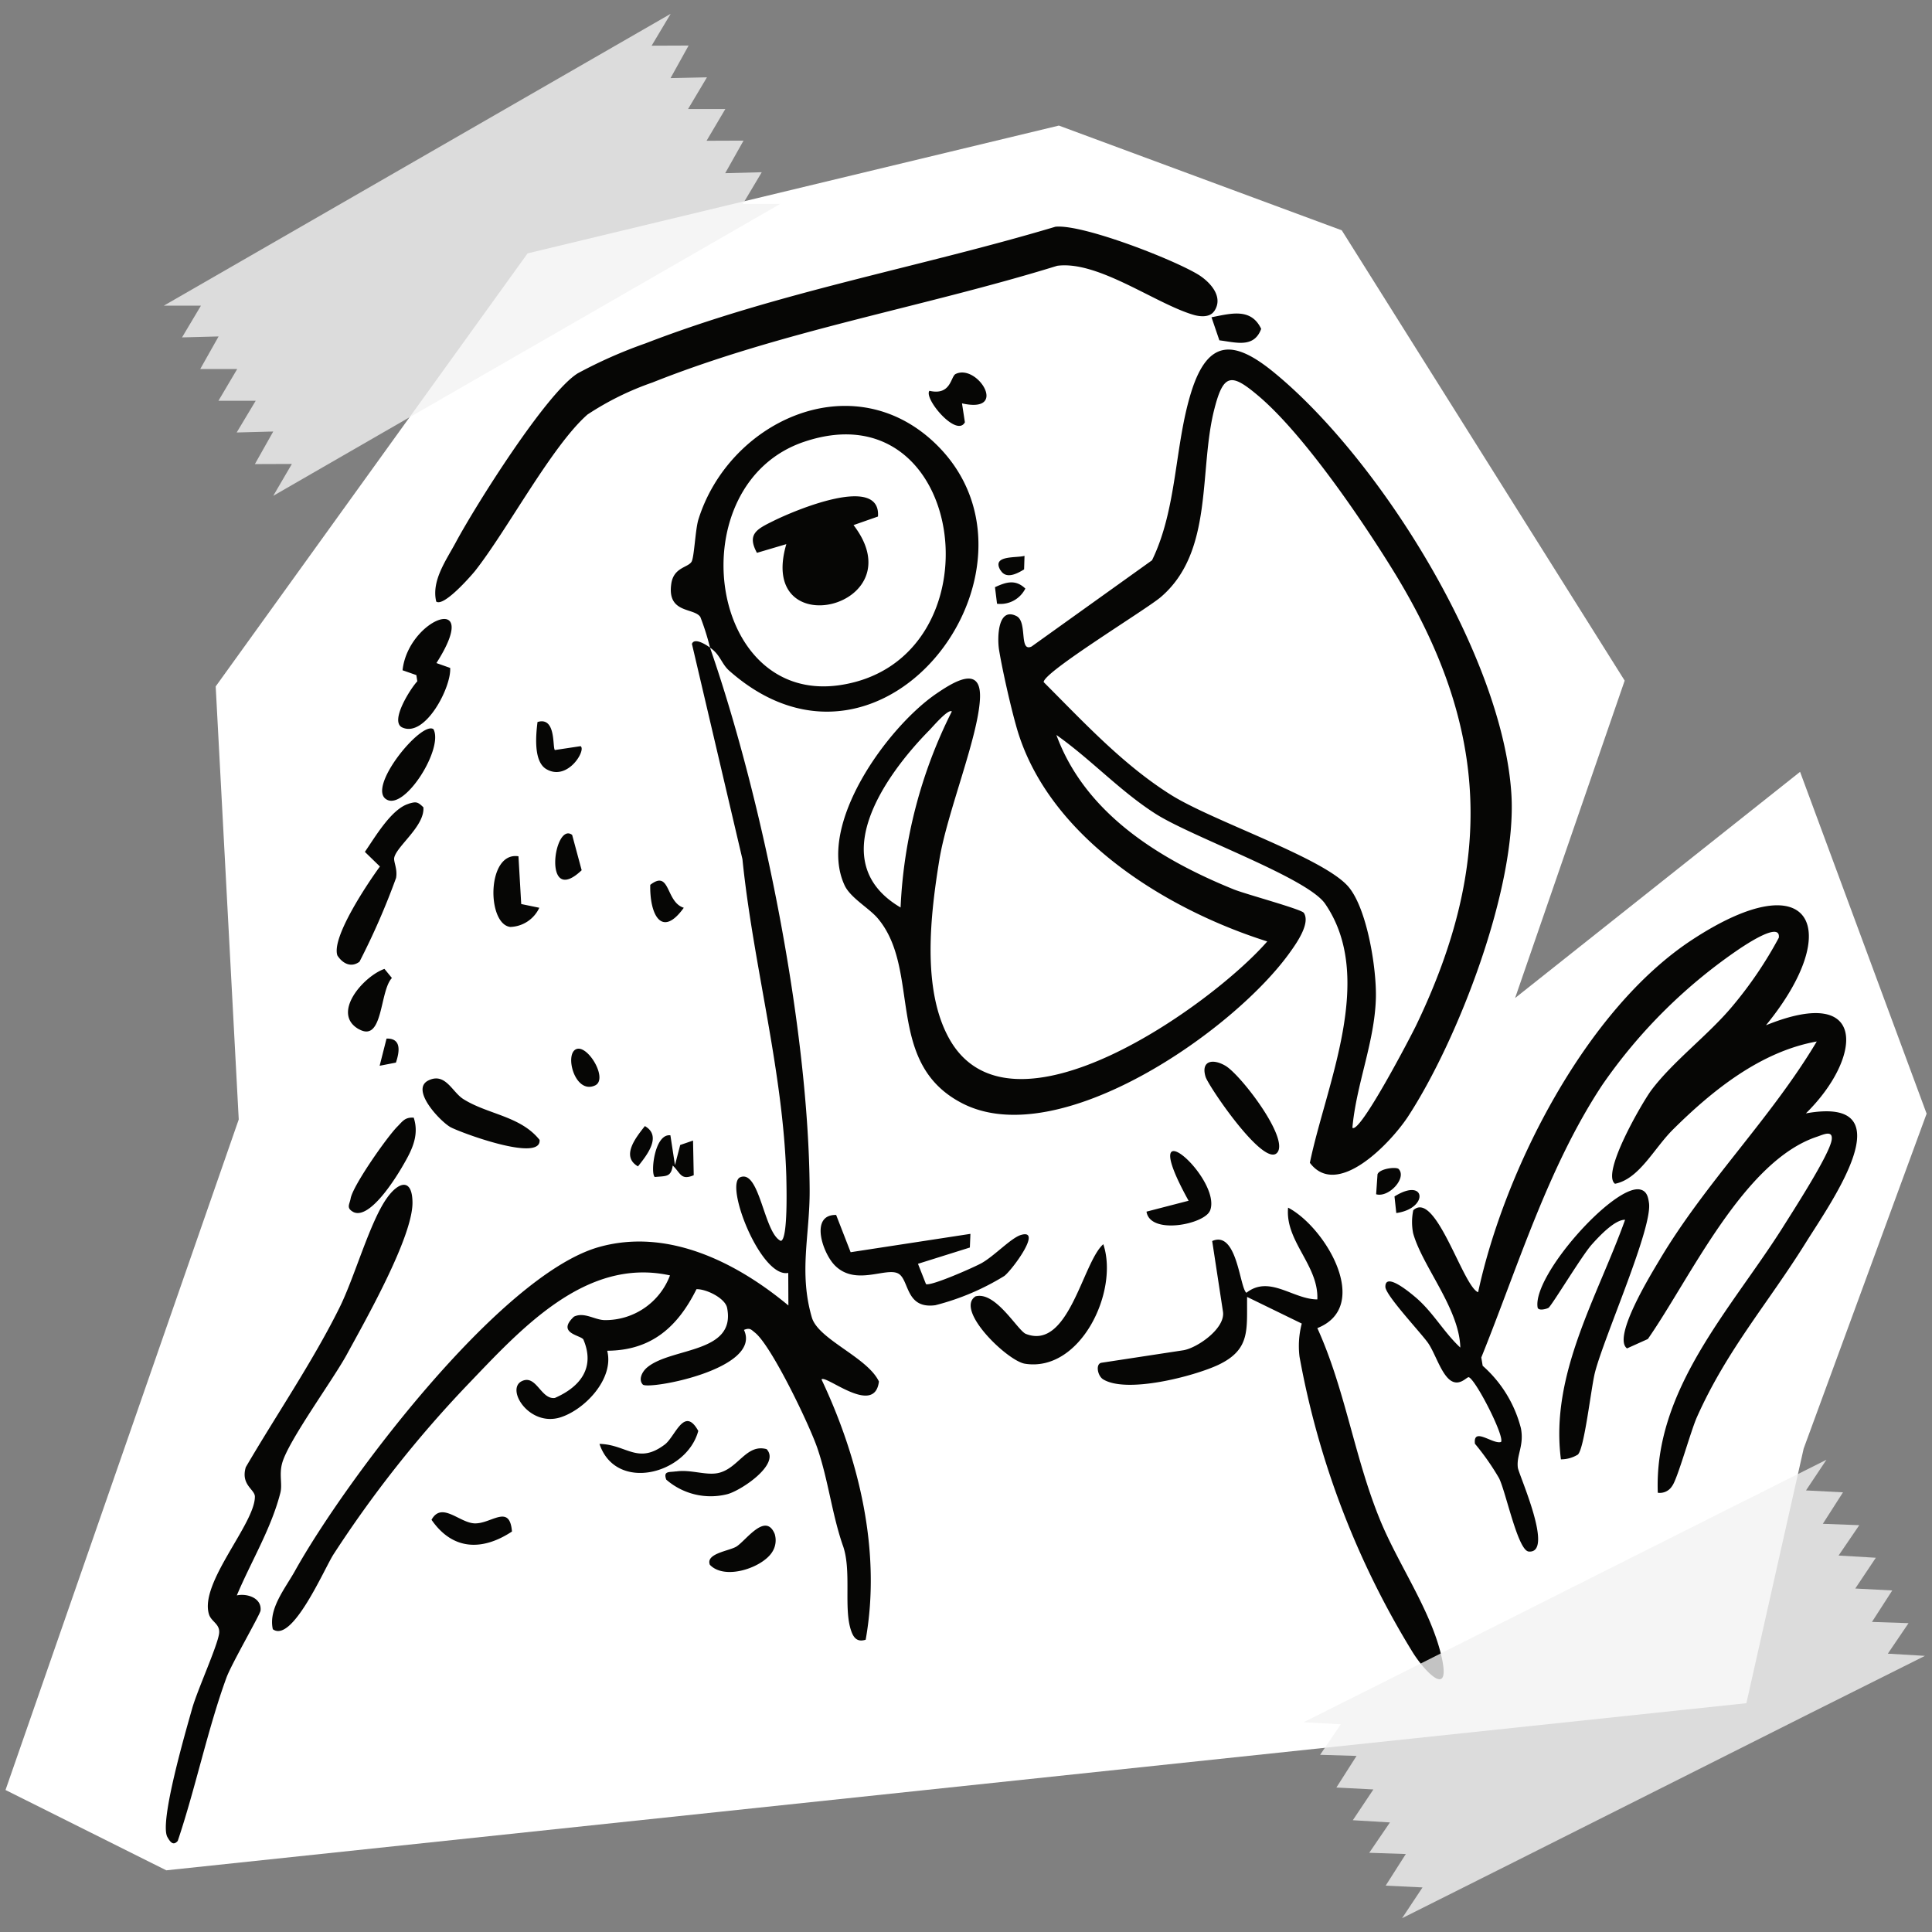 <svg xmlns="http://www.w3.org/2000/svg" viewBox="0 0 140 140"><rect x="0" y="0" width="140" height="140" fill="#808080" stroke="none"/><path fill="#FFF" d="M.4 129.71l16.9-48.59-1.67-31.38 22.6-31.38 38.5-9.26 20.5 7.59 20.5 32.63-7.94 23 20.65-16.39 9.17 24.77-8.91 24.27-4.15 18.45-114.5 12.11z"/><path fill-rule="evenodd" clip-rule="evenodd" fill="#060605" d="M130.86 90.04c-2.74 4.4-5.71 7.76-7.89 12.64-.45 1-1.41 4.5-1.8 5-.22.36-.63.55-1.04.49-.28-7.47 5.26-13.25 9-19.14.75-1.2 3.45-5.36 3.6-6.43.11-.75-.64-.37-1.06-.23-5.32 1.76-9.18 10.24-12.26 14.66l-1.51.68c-1.09-.81 1.8-5.47 2.35-6.4 3.34-5.63 8.06-10.24 11.4-15.84-4.07.73-7.57 3.55-10.42 6.38-1.39 1.38-2.44 3.58-4.2 3.93-1.02-.75 1.96-5.86 2.61-6.75 1.57-2.11 4.16-4.03 5.9-6.12a29 29 0 003.36-4.96c.15-1.23-2.48.57-2.74.73a38 38 0 00-10.06 9.95c-3.94 5.97-6.1 13.15-8.76 19.74l.1.6a9 9 0 012.77 4.52c.25 1.28-.34 1.95-.22 2.87.08.53 2.66 6.23.79 6.07-.79-.06-1.65-4.3-2.15-5.31a18 18 0 00-1.75-2.5c-.15-1.26 1.31.07 1.89-.13.27-.4-1.8-4.46-2.33-4.69-.14-.06-.68.72-1.37.2-.67-.52-1.1-2-1.6-2.7-.55-.77-3.07-3.44-3.08-4.05-.02-1.15 1.96.57 2.19.76 1.27 1.08 2.05 2.54 3.24 3.64-.07-2.83-2.76-5.9-3.42-8.29q-.16-.83.01-1.66c1.62-1.5 3.6 5.52 4.7 5.94 1.9-8.85 7.82-20.54 15.57-25.58 8.67-5.65 10.96-.71 5.3 6.22v.01c7.46-3.02 6.93 2.42 2.88 6.39 7.39-1.33 1.78 6.5 0 9.36m-35.94-5.79c1.17-5.65 4.79-13.37 1.11-18.75-1.28-1.89-9.6-4.82-12.28-6.52-2.59-1.65-4.7-3.96-7.2-5.72 2.08 5.68 7.46 9 12.83 11.18.82.34 4.92 1.44 5.1 1.71.48.72-.46 2.1-.94 2.77-4.03 5.74-16.83 14.65-23.83 11.02-5.66-2.93-2.92-9.64-6.11-13.4-.62-.73-1.96-1.47-2.39-2.37-2.06-4.39 3.1-11.47 6.62-13.89 1.26-.86 3.33-2.17 3.18.4-.16 2.83-2.39 8.24-2.94 11.62-.64 3.93-1.29 9.35.7 12.94 4.45 8.06 19.08-2.45 23.06-7.02-7.44-2.35-16.03-7.68-18.21-15.67-.4-1.42-1-4.06-1.23-5.49-.13-.89-.08-3.09 1.26-2.42.83.4.17 2.64 1.1 2.21l8.73-6.25c1.84-3.78 1.62-8.31 2.85-12.22 1.23-3.9 3.16-3.73 6.05-1.34 7.65 6.3 16.52 20.55 17.14 30.5.42 6.69-3.85 17.81-7.51 23.4-1.26 1.9-5.12 5.97-7.1 3.31m-25.94-32.7c-.28-.19-1.38 1.12-1.66 1.4-3.24 3.3-7.62 9.54-2.05 12.81a35 35 0 013.71-14.2m32.19-9.88c-2.32-3.8-6.65-10.19-9.98-13-1.94-1.64-2.52-1.64-3.18.95-1.15 4.46-.02 10.35-3.9 13.65-1.09.92-8.52 5.44-8.47 6.15 2.88 2.88 5.7 5.94 9.16 8.13 3.04 1.94 11.2 4.61 12.95 6.73 1.34 1.62 2.03 5.96 1.96 8.09-.1 3.16-1.42 6.2-1.7 9.34.54.49 4.35-6.84 4.64-7.46 5.59-11.65 5.3-21.4-1.48-32.58m-12.8-17.02l-.57-1.67c1.37-.26 2.86-.72 3.6.84-.52 1.43-1.86.97-3.04.83M72.5 41.33c-.67-1.12 1.13-.88 1.74-1.05l-.03.98c-.49.3-1.3.74-1.7.07m-.26 2.43l-.15-1.21c.8-.37 1.48-.59 2.2.1-.39.77-1.2 1.2-2.05 1.1m15.73-21.2c-.32.48-1.06.4-1.54.25-2.76-.83-6.89-3.93-9.83-3.54-9.7 3-19.9 4.7-29.34 8.46a21 21 0 00-4.7 2.32c-2.6 2.29-5.82 8.39-8.16 11.35-.38.46-2.27 2.6-2.8 2.2-.36-1.52.73-3 1.43-4.31 1.43-2.66 6.57-10.84 8.83-12.23a34 34 0 014.91-2.17c9.6-3.71 19.86-5.51 29.7-8.45 1.98-.2 8.64 2.4 10.4 3.5.84.54 1.81 1.6 1.1 2.63M31.63 48.05l.99.35c.1 1.38-1.8 5.06-3.46 4.32-.97-.43.64-2.9 1.08-3.35l-.07-.45-1-.35c.4-3.74 5.83-5.81 2.46-.53m-.22 4.8c.74 1.37-2 5.78-3.35 5.12-1.6-.77 2.47-5.76 3.35-5.12m-1.8 5.4c.54-.16.65-.15 1.07.26.11 1.35-1.92 2.8-2.11 3.64-.07.3.25.81.13 1.48a52 52 0 01-2.65 6.07c-.62.46-1.23.12-1.6-.45-.46-1.3 2.23-5.29 3.08-6.45l-1.09-1.06c.73-1.05 1.91-3.1 3.16-3.48m-1.58 28.59c.84-1.2 1.84-1.51 1.87.26.05 2.51-3.47 8.68-4.78 11.09-1.03 1.87-4.26 6.28-4.67 7.86-.22.82.03 1.5-.12 2.11-.66 2.6-2.13 5-3.16 7.45.72-.16 1.82.17 1.72 1.1-.03.28-2.08 3.82-2.46 4.83-1.36 3.71-2.26 8.07-3.54 11.86-.33.38-.55.07-.75-.28-.6-1.07 1.34-7.7 1.79-9.3.37-1.33 1.85-4.56 1.96-5.47.07-.67-.55-.82-.73-1.35-.74-2.27 3.33-6.58 3.32-8.55 0-.53-1.04-.84-.66-2.13 2.2-3.77 4.85-7.65 6.78-11.54 1.1-2.2 2.2-6.2 3.43-7.94m-2-12.25c-2.06-1.14.32-3.85 1.84-4.38l.54.66c-.9.94-.62 4.68-2.37 3.72M28.69 77l-1.18.23.5-1.97c1.12-.03.93.99.68 1.74m.42 7.61c-.54.92-2.33 3.74-3.48 3.23-.57-.3-.3-.55-.22-1 .17-.94 2.64-4.46 3.39-5.21.38-.38.54-.68 1.18-.64.44 1.35-.2 2.48-.87 3.62m14-5.95c-1.46.66-2.23-2.31-1.34-2.64.84-.32 2.33 2.2 1.34 2.64M41.46 60.5l.69 2.56c-2.86 2.72-2.02-3.56-.69-2.56m-1.25-6.15l1.86-.28c.43.27-.93 2.56-2.47 1.67-.95-.54-.77-2.46-.65-3.42 1.37-.42 1.07 1.88 1.26 2.03M39.1 82.6c.15 1.67-5.84-.57-6.47-.93-.76-.44-2.9-2.71-1.6-3.37 1.24-.62 1.73.83 2.54 1.34 1.77 1.12 4.14 1.22 5.53 2.96m-.02-16.82a2.4 2.4 0 01-2.1 1.39c-1.72-.2-1.72-5.48.59-5.12l.2 3.46zm9.5 16.49l.33 2.16.38-1.46.93-.32.05 2.51c-.94.4-.95-.16-1.52-.7-.13.85-.47.75-1.3.83-.33-.23-.03-3.17 1.13-3.02m-1.85-.67c1.27.73.12 2.14-.5 2.92-1.27-.73-.12-2.13.5-2.92m2.82-15.82c-1.63 2.27-2.48.43-2.43-1.66 1.47-1.14 1.1 1.25 2.43 1.66M69.92 30.6c-.6 1.13-3-1.73-2.57-2.28 1.58.36 1.53-1.04 1.9-1.22 1.58-.77 3.88 2.9.46 2.13zM43.35 90.38c5.02-1.44 10.03 1.1 13.78 4.22l-.01-2.36c-2 .4-4.68-6.5-3.46-6.94 1.4-.53 1.7 4.07 2.92 4.62.53-.08.41-4 .4-4.66-.23-7.7-2.4-15.34-3.18-23l-3.66-15.6c.18-.5 1.09.1 1.31.27 3.85 11.1 7.16 27.59 7.22 39.3.02 3.25-.8 5.95.16 9.24.47 1.6 4.03 2.88 4.86 4.64-.31 2.55-3.87-.53-4.16-.15 2.73 5.78 4.34 12.48 3.2 18.86-.6.19-.87-.12-1.05-.64-.58-1.65.07-4.43-.63-6.26-.77-2.27-1.03-4.64-1.8-6.92-.54-1.64-3.34-7.48-4.54-8.43-.3-.24-.37-.37-.8-.2 1.34 2.85-6.95 4.36-7.33 3.96-.33-.35-.07-.93.34-1.26 1.76-1.44 6.42-.99 5.77-4.29-.13-.7-1.5-1.38-2.22-1.36-1.36 2.73-3.26 4.44-6.47 4.46.52 2.01-1.61 4.27-3.4 4.83-2.26.7-3.98-2.06-2.78-2.63 1.05-.5 1.38 1.36 2.39 1.22 1.83-.8 2.93-2.18 2.07-4.22-.14-.33-2-.44-.69-1.67.75-.36 1.5.24 2.23.25a5 5 0 004.73-3.24c-6.16-1.35-10.88 3.98-14.75 8.01a84 84 0 00-9.63 12.2c-.64.98-2.98 6.47-4.4 5.43-.33-1.47.87-2.92 1.59-4.2 3.63-6.53 14.82-21.4 21.99-23.48m5.3-48.12c.19-1.15 1.2-1.13 1.46-1.55.2-.32.27-2.33.5-3.07 2.19-7 10.8-11.1 16.8-5.84 9.87 8.7-3.16 26.9-14.57 16.8-.58-.52-.63-1.15-1.39-1.67q-.28-1.14-.7-2.22c-.46-.7-2.45-.22-2.1-2.45m12.26 7.38c11.65-1.79 9.28-21.6-2.6-17.64-9.15 3.04-7.12 19.13 2.6 17.64m2.71-12.21l-1.77.62c4.58 5.97-7.04 8.76-4.87 1.38l-2.13.63c-.74-1.36 0-1.72 1.17-2.3 1.5-.75 7.83-3.44 7.6-.33M34.4 110.39c1.22.03 2.53-1.45 2.7.59-2.14 1.41-4.29 1.38-5.83-.85.74-1.35 2.03.23 3.13.26m13.78-5.72c.76-.58 1.4-2.82 2.42-.98-.85 3.15-5.98 4.47-7.16.94 1.97.04 2.77 1.53 4.74.04m.8 1.96c1.07-.17 2.2.32 3.11.1 1.43-.35 2-2.12 3.46-1.72 1.04 1.1-1.91 3.04-2.87 3.27a4.9 4.9 0 01-4.4-1.06c-.24-.66.24-.52.7-.6m4.4 5.44c.71-.47 2.1-2.5 2.76-.9.13.44.07.91-.18 1.3-.7 1.13-3.43 2.08-4.52.93-.33-.83 1.43-1 1.94-1.33m7.13-20.35c-.9-.89-1.85-3.71.08-3.67l1.05 2.7 8.68-1.33-.04.99-3.76 1.18.58 1.47c.35.17 3.47-1.21 4.03-1.52.94-.53 2.13-1.82 2.85-2.04 1.6-.48-.64 2.54-1.2 2.97a18 18 0 01-5 2.12c-2.21.3-1.87-1.91-2.72-2.31-.91-.43-3.06.92-4.55-.56m13.83 4.95c3.12 1.22 4.11-5.2 5.61-6.5 1.15 3.43-1.67 9.3-5.68 8.66-1.27-.2-5.1-3.9-3.58-4.88 1.46-.4 3.06 2.49 3.65 2.72M88.8 77.23c1.1.65 4.56 5.16 3.78 6.26-.9 1.28-5.01-4.78-5.22-5.46-.35-1.15.5-1.35 1.44-.8m-1.12 10.5c-.4.99-4.34 1.78-4.6.07l3.05-.79c-4.05-7.32 2.5-1.58 1.55.73m13.5.16l-.13-1.2c2.28-1.43 2.5.87.14 1.2m-1.47-1.36l.1-1.45c.17-.42 1.36-.55 1.53-.38.62.65-.72 2.1-1.63 1.83m-19.9 12.21l5.9-.9c.99-.14 3.1-1.58 2.9-2.81l-.78-5.11c1.81-.8 1.99 3.4 2.48 3.75 1.67-1.31 3.38.48 5.14.48.1-2.48-2.35-4.21-2.12-6.65 2.71 1.42 6.1 7.15 2.12 8.73 2 4.4 2.67 9.26 4.48 13.74 1.3 3.26 3.7 6.6 4.5 9.98.76 3.21-1.16 1.22-2.06-.21a62 62 0 01-8.21-21.43q-.15-1.21.16-2.41l-3.96-1.93c-.03 2.37.27 3.81-2.1 4.93-1.76.82-6.66 2.1-8.35 1.03-.4-.27-.54-1.12-.1-1.19m38.99-12.56c.52.09.62.54.68.97.28 1.8-3.24 9.68-3.91 12.28-.28 1.07-.77 5.58-1.25 5.97q-.57.34-1.22.34c-.8-6.16 2.65-11.77 4.65-17.36-.76-.02-1.93 1.25-2.42 1.8-.7.78-2.9 4.43-3.13 4.58-.13.08-.74.25-.79-.03-.37-2.32 5.49-8.86 7.39-8.55"/><path opacity=".8" fill="#F2F2F2" d="M97.16 124.95l-1.5 2.21 2.64.08-1.46 2.29 2.68.14-1.49 2.23 2.69.16-1.5 2.2 2.65.09-1.46 2.29 2.67.13-1.48 2.23 8.1-4.06 21.69-10.9 8.1-4.05-2.69-.16 1.5-2.21-2.65-.09 1.47-2.28-2.68-.14 1.49-2.23-2.7-.16 1.5-2.2-2.64-.1 1.46-2.28-2.68-.14 1.48-2.22-8.1 4.06-21.69 10.9-8.1 4.06zm-82.6-102.8l-1.37 2.3 2.65-.07-1.33 2.36h2.68l-1.36 2.3h2.7l-1.38 2.3 2.65-.07-1.33 2.36 2.68-.01-1.35 2.31 7.84-4.52L48.68 19.3l7.85-4.52h-2.7l1.37-2.3-2.65.07 1.33-2.36-2.68.01 1.36-2.3h-2.7l1.37-2.3-2.64.06L49.9 3.3l-2.68.01L48.6 1l-7.85 4.52-21.03 12.11-7.85 4.52z"/></svg>